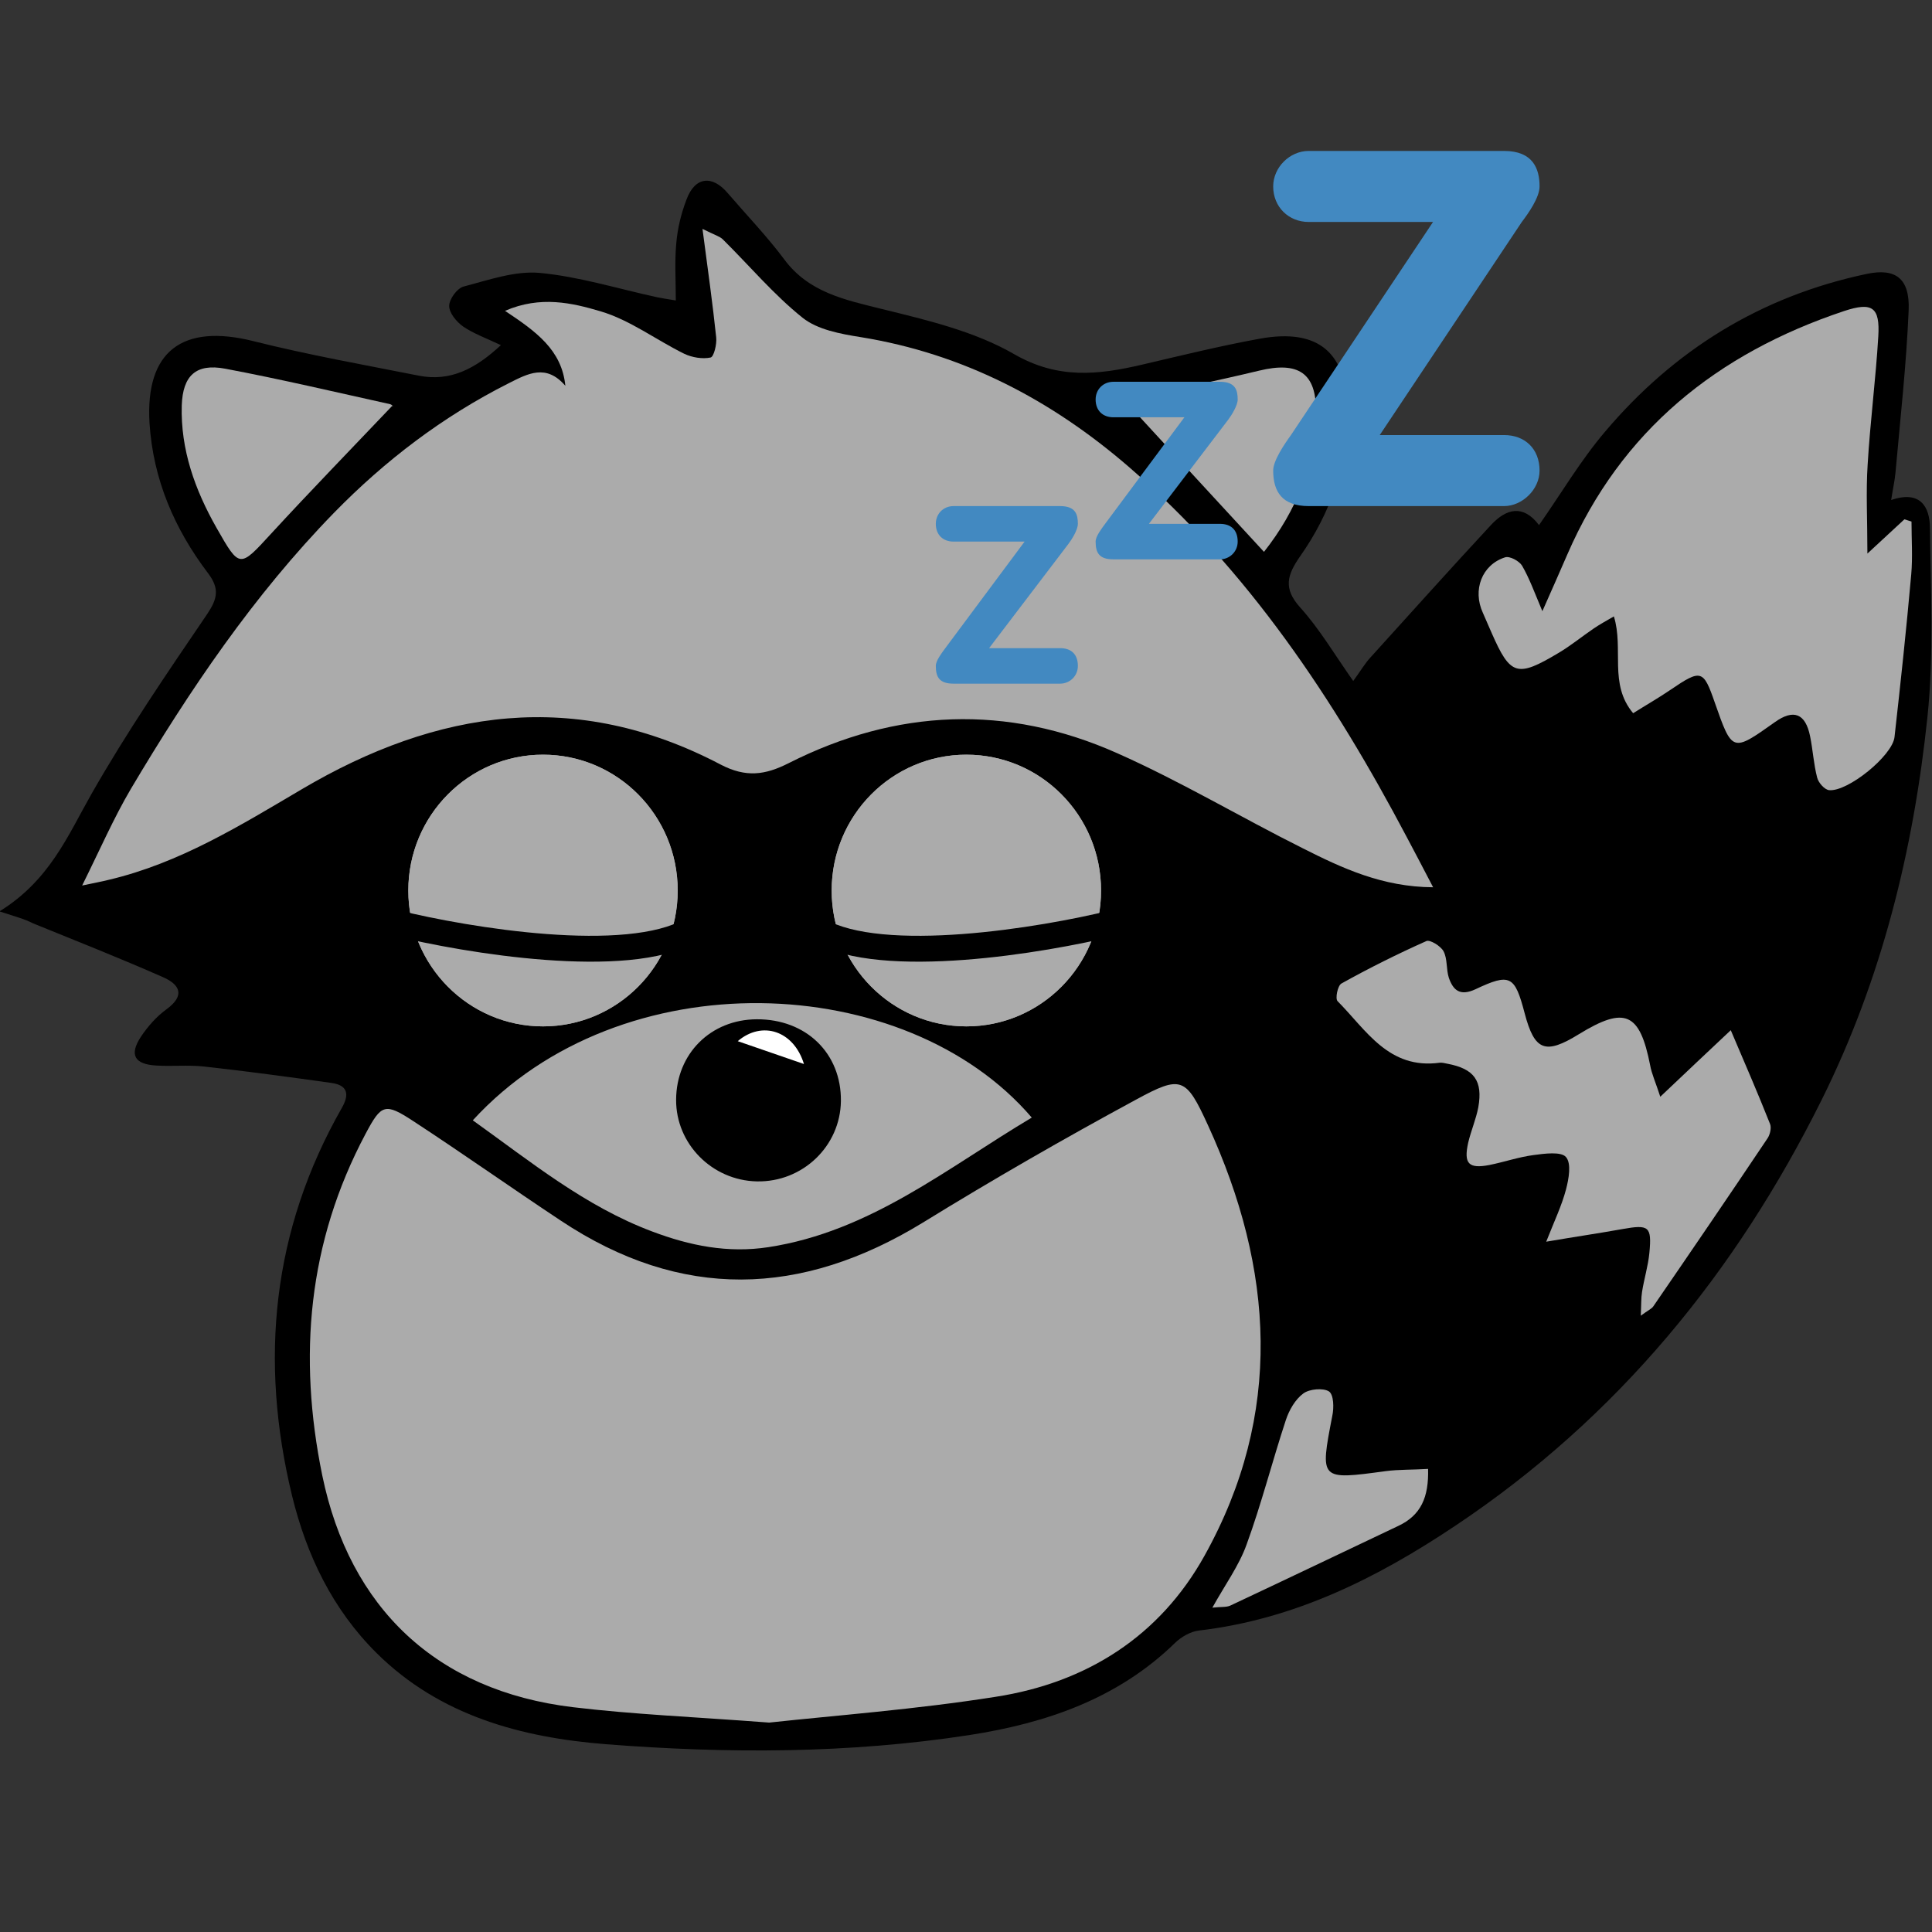 <svg width="64" height="64" viewBox="0 0 64 64" fill="none" xmlns="http://www.w3.org/2000/svg">
<rect x="0" y="0" width="64" height="64" fill="#333333" stroke="none"/>
<g clip-path="url(#clip0)">
<path d="M-0.018 30.191C1.644 29.163 2.241 27.691 3.03 26.301C4.197 24.253 5.533 22.296 6.86 20.347C7.204 19.837 7.279 19.5 6.893 18.99C5.776 17.518 5.071 15.873 4.953 14.015C4.81 11.638 6.037 10.709 8.396 11.301C10.202 11.754 12.041 12.082 13.872 12.444C14.913 12.65 15.745 12.222 16.593 11.433C16.106 11.203 15.694 11.055 15.341 10.816C15.123 10.66 14.88 10.372 14.88 10.133C14.88 9.911 15.14 9.55 15.358 9.492C16.181 9.278 17.055 8.966 17.878 9.04C19.188 9.163 20.473 9.566 21.766 9.846C21.925 9.879 22.077 9.903 22.387 9.953C22.387 9.27 22.345 8.653 22.404 8.045C22.446 7.56 22.564 7.074 22.74 6.614C23.017 5.857 23.588 5.783 24.109 6.4C24.739 7.132 25.411 7.831 25.982 8.596C26.788 9.681 27.972 9.928 29.198 10.232C30.701 10.602 32.28 10.972 33.59 11.729C35.043 12.568 36.37 12.42 37.823 12.082C39.124 11.778 40.426 11.457 41.736 11.219C43.693 10.865 44.634 11.696 44.634 13.661C44.634 15.413 44.071 17 43.072 18.423C42.635 19.048 42.501 19.492 43.072 20.125C43.71 20.832 44.197 21.663 44.827 22.559C45.07 22.23 45.213 21.975 45.406 21.77C46.733 20.306 48.051 18.834 49.395 17.387C49.899 16.844 50.462 16.704 50.982 17.395C51.73 16.326 52.368 15.24 53.174 14.295C55.45 11.605 58.322 9.813 61.841 9.073C62.782 8.875 63.269 9.212 63.227 10.273C63.151 12.074 62.95 13.867 62.79 15.66C62.765 15.923 62.706 16.186 62.647 16.564C63.63 16.227 63.924 16.811 63.932 17.477C63.957 19.574 64.066 21.688 63.848 23.76C63.386 28.159 62.337 32.427 60.346 36.432C57.508 42.139 53.586 46.958 48.194 50.552C45.608 52.279 42.878 53.644 39.712 54.014C39.435 54.047 39.124 54.228 38.923 54.425C37.033 56.267 34.665 57.081 32.112 57.476C28.115 58.093 24.092 58.093 20.078 57.78C17.265 57.558 14.577 56.835 12.486 54.771C11.008 53.307 10.152 51.506 9.673 49.541C8.59 45.067 9.009 40.758 11.327 36.695C11.579 36.251 11.52 35.947 10.975 35.873C9.572 35.676 8.17 35.486 6.759 35.33C6.238 35.273 5.701 35.33 5.172 35.297C4.458 35.256 4.273 34.944 4.668 34.343C4.894 34.006 5.18 33.677 5.508 33.439C6.154 32.97 5.953 32.608 5.382 32.362C3.962 31.737 2.526 31.169 1.09 30.585C0.821 30.445 0.511 30.363 -0.018 30.191Z" fill="black"/>
<path d="M16.729 10.297C17.905 9.787 18.955 10.034 19.895 10.313C20.869 10.601 21.734 11.259 22.666 11.719C22.927 11.843 23.271 11.9 23.54 11.843C23.649 11.818 23.75 11.399 23.725 11.177C23.607 10.05 23.448 8.932 23.271 7.583C23.683 7.788 23.842 7.83 23.943 7.928C24.825 8.8 25.631 9.762 26.588 10.527C27.084 10.922 27.84 11.061 28.512 11.168C31.921 11.719 34.835 13.257 37.388 15.461C41.36 18.898 44.191 23.166 46.601 27.73C46.878 28.248 47.147 28.767 47.474 29.392C45.794 29.383 44.459 28.758 43.157 28.101C41.1 27.073 39.118 25.888 37.01 24.951C33.357 23.323 29.687 23.479 26.127 25.28C25.346 25.675 24.716 25.765 23.876 25.329C19.089 22.813 14.495 23.487 9.986 26.151C7.962 27.344 5.946 28.594 3.603 29.145C3.376 29.203 3.141 29.244 2.721 29.334C3.309 28.15 3.763 27.105 4.334 26.135C6.274 22.87 8.398 19.721 11.069 16.982C12.757 15.255 14.663 13.8 16.847 12.698C17.485 12.377 18.09 12.04 18.728 12.78C18.61 11.588 17.754 10.979 16.729 10.297Z" fill="#ABABAB"/>
<path d="M25.48 57.063C22.986 56.874 20.971 56.792 18.98 56.553C14.462 56.011 11.582 53.272 10.675 48.873C9.869 44.934 10.196 41.159 12.111 37.557C12.632 36.578 12.749 36.521 13.69 37.138C15.336 38.215 16.94 39.35 18.577 40.435C22.558 43.083 26.538 42.968 30.57 40.501C32.879 39.078 35.239 37.722 37.624 36.431C39.136 35.608 39.287 35.682 40.017 37.278C42.201 42.039 42.52 46.833 39.9 51.537C38.422 54.193 36.011 55.739 32.988 56.208C30.343 56.627 27.672 56.825 25.48 57.063Z" fill="#ABABAB"/>
<path d="M61.86 18.338C62.389 17.845 62.741 17.524 63.086 17.203C63.161 17.228 63.245 17.253 63.321 17.277C63.321 17.861 63.363 18.453 63.312 19.029C63.153 20.822 62.96 22.623 62.758 24.416C62.691 25.032 61.213 26.233 60.592 26.175C60.44 26.159 60.239 25.929 60.197 25.764C60.079 25.312 60.054 24.843 59.962 24.391C59.81 23.634 59.416 23.478 58.794 23.922C57.383 24.925 57.383 24.925 56.804 23.272C56.426 22.179 56.35 22.162 55.334 22.853C54.948 23.116 54.545 23.346 54.1 23.626C53.285 22.656 53.797 21.504 53.462 20.419C53.193 20.575 52.983 20.69 52.79 20.822C52.404 21.085 52.034 21.389 51.631 21.628C50.254 22.45 50.035 22.384 49.414 20.97C49.313 20.748 49.221 20.518 49.12 20.296C48.776 19.547 49.086 18.708 49.859 18.462C50.01 18.412 50.329 18.585 50.422 18.741C50.665 19.161 50.833 19.629 51.093 20.246C51.404 19.547 51.664 18.955 51.925 18.355C53.697 14.276 56.871 11.71 61.087 10.304C62.028 9.992 62.279 10.181 62.221 11.143C62.137 12.557 61.952 13.972 61.868 15.394C61.809 16.282 61.86 17.203 61.86 18.338Z" fill="#ABABAB"/>
<path d="M15.662 37.112C20.566 31.758 30.006 32.145 34.179 37.022C31.374 38.691 28.83 40.796 25.454 41.314C24.11 41.52 22.851 41.265 21.608 40.796C19.39 39.965 17.593 38.493 15.662 37.112ZM27.856 36.471C27.872 34.892 26.705 33.757 25.067 33.765C23.539 33.773 22.405 34.908 22.397 36.429C22.389 37.893 23.59 39.102 25.067 39.135C26.588 39.168 27.839 37.967 27.856 36.471Z" fill="#ABABAB"/>
<path d="M54.999 36.331C55.881 35.492 56.645 34.777 57.334 34.127C57.796 35.212 58.233 36.216 58.636 37.235C58.686 37.359 58.636 37.573 58.56 37.696C57.309 39.563 56.041 41.421 54.764 43.28C54.705 43.362 54.596 43.403 54.353 43.584C54.37 43.222 54.361 43.008 54.395 42.794C54.462 42.367 54.596 41.939 54.638 41.503C54.722 40.623 54.621 40.558 53.748 40.714C52.967 40.854 52.178 40.969 51.22 41.133C51.489 40.451 51.733 39.941 51.875 39.406C51.968 39.053 52.06 38.543 51.875 38.329C51.716 38.14 51.161 38.214 50.8 38.263C50.305 38.329 49.826 38.494 49.339 38.592C48.651 38.724 48.483 38.551 48.634 37.86C48.726 37.466 48.894 37.079 48.97 36.684C49.129 35.796 48.827 35.402 47.945 35.237C47.861 35.221 47.777 35.196 47.693 35.204C45.997 35.434 45.258 34.119 44.309 33.165C44.225 33.083 44.309 32.655 44.435 32.581C45.35 32.071 46.291 31.602 47.248 31.175C47.366 31.117 47.727 31.339 47.819 31.512C47.953 31.767 47.903 32.104 47.995 32.392C48.138 32.803 48.365 33.008 48.877 32.77C50.028 32.227 50.179 32.318 50.507 33.568C50.834 34.809 51.187 34.949 52.304 34.258C53.832 33.321 54.319 33.543 54.663 35.286C54.714 35.574 54.848 35.862 54.999 36.331Z" fill="#ABABAB"/>
<path d="M12.991 13.446C11.631 14.877 10.287 16.259 8.986 17.673C7.936 18.816 7.944 18.841 7.172 17.484C6.458 16.226 5.979 14.893 6.021 13.43C6.055 12.443 6.491 12.032 7.457 12.213C9.288 12.558 11.102 12.986 12.924 13.389C13 13.413 13.05 13.495 12.991 13.446Z" fill="#ABABAB"/>
<path d="M41.871 18.281C40.242 16.513 38.739 14.885 37.236 13.248C37.109 13.314 36.983 13.38 36.866 13.446C37.076 13.372 37.278 13.273 37.487 13.224C38.89 12.903 40.309 12.615 41.712 12.278C43.005 11.965 43.609 12.352 43.593 13.643C43.568 15.378 42.955 16.908 41.871 18.281Z" fill="#ABABAB"/>
<path d="M47.307 48.659C47.333 49.596 47.072 50.197 46.316 50.55C44.461 51.43 42.605 52.318 40.749 53.19C40.614 53.248 40.446 53.223 40.161 53.256C40.581 52.499 41.043 51.866 41.294 51.167C41.79 49.81 42.143 48.412 42.596 47.039C42.705 46.71 42.907 46.356 43.176 46.159C43.377 46.011 43.831 45.97 44.024 46.093C44.183 46.2 44.192 46.636 44.133 46.907C43.722 49.037 43.713 49.029 45.905 48.733C46.35 48.675 46.787 48.692 47.307 48.659Z" fill="#ABABAB"/>
<path d="M34.097 33.24C35.836 31.143 35.97 29.482 34.618 28.092C33.434 26.875 31.611 26.719 30.209 27.706C28.613 28.832 28.479 30.428 29.789 32.755C28.748 32.517 27.891 30.913 28 29.384C28.143 27.27 29.705 25.732 31.939 25.51C33.795 25.329 35.71 26.604 36.239 28.364C36.827 30.362 36.02 32.319 34.097 33.24Z" fill="white"/>
<path d="M19.98 33.206C21.744 31.126 21.862 29.333 20.442 28.034C19.057 26.767 17.142 26.718 15.832 27.919C14.278 29.333 14.379 30.978 16.134 33.116C15.043 33.075 13.749 31.101 13.808 29.497C13.884 27.507 15.353 25.912 17.495 25.567C19.376 25.27 21.475 26.447 22.03 28.165C22.701 30.221 21.862 32.441 19.98 33.206Z" fill="white"/>
<path d="M26.632 35.247C25.826 34.967 25.162 34.737 24.439 34.49C25.246 33.8 26.296 34.145 26.632 35.247Z" fill="white"/>
<path d="M16.783 30.486C17.303 30.486 17.724 30.073 17.724 29.565C17.724 29.056 17.303 28.644 16.783 28.644C16.264 28.644 15.842 29.056 15.842 29.565C15.842 30.073 16.264 30.486 16.783 30.486Z" fill="white"/>
<path d="M31.292 30.041C31.812 30.041 32.233 29.629 32.233 29.12C32.233 28.611 31.812 28.199 31.292 28.199C30.773 28.199 30.351 28.611 30.351 29.12C30.351 29.629 30.773 30.041 31.292 30.041Z" fill="white"/>
<rect x="36.727" y="13.113" width="0.545" height="0.477" fill="black"/>
</g>
<path d="M22.45 29.5C22.45 31.985 20.452 34 17.988 34C15.524 34 13.526 31.985 13.526 29.5C13.526 27.015 15.524 25 17.988 25C20.452 25 22.45 27.015 22.45 29.5Z" fill="#ABABAB"/>
<path d="M36.474 29.5C36.474 31.985 34.477 34 32.012 34C29.548 34 27.55 31.985 27.55 29.5C27.55 27.015 29.548 25 32.012 25C34.477 25 36.474 27.015 36.474 29.5Z" fill="#ABABAB"/>
<path fill-rule="evenodd" clip-rule="evenodd" d="M18.064 31.797C16.152 31.655 14.21 31.285 13 30.988L13.201 30.155C14.376 30.444 16.271 30.804 18.127 30.942C19.054 31.011 19.961 31.024 20.758 30.948C21.562 30.872 22.217 30.708 22.665 30.451L23.086 31.195C22.485 31.541 21.691 31.721 20.838 31.802C19.978 31.884 19.02 31.868 18.064 31.797Z" fill="black"/>
<path fill-rule="evenodd" clip-rule="evenodd" d="M31.936 31.797C33.847 31.655 35.79 31.285 37 30.988L36.798 30.155C35.624 30.444 33.729 30.804 31.873 30.942C30.946 31.011 30.039 31.024 29.242 30.948C28.438 30.872 27.783 30.708 27.335 30.451L26.914 31.195C27.515 31.541 28.309 31.721 29.162 31.802C30.022 31.884 30.98 31.868 31.936 31.797Z" fill="black"/>
<path d="M22.45 29.5C22.45 31.985 20.452 34 17.988 34C15.524 34 13.526 31.985 13.526 29.5C13.526 27.015 15.524 25 17.988 25C20.452 25 22.45 27.015 22.45 29.5Z" fill="#ABABAB"/>
<path d="M36.474 29.5C36.474 31.985 34.477 34 32.012 34C29.548 34 27.55 31.985 27.55 29.5C27.55 27.015 29.548 25 32.012 25C34.477 25 36.474 27.015 36.474 29.5Z" fill="#ABABAB"/>
<path fill-rule="evenodd" clip-rule="evenodd" d="M18.064 31.797C16.152 31.655 14.21 31.285 13 30.988L13.201 30.155C14.376 30.444 16.271 30.804 18.127 30.942C19.054 31.011 19.961 31.024 20.758 30.948C21.562 30.872 22.217 30.708 22.665 30.451L23.086 31.195C22.485 31.541 21.691 31.721 20.838 31.802C19.978 31.884 19.02 31.868 18.064 31.797Z" fill="black"/>
<path fill-rule="evenodd" clip-rule="evenodd" d="M31.936 31.797C33.847 31.655 35.79 31.285 37 30.988L36.798 30.155C35.624 30.444 33.729 30.804 31.873 30.942C30.946 31.011 30.039 31.024 29.242 30.948C28.438 30.872 27.783 30.708 27.335 30.451L26.914 31.195C27.515 31.541 28.309 31.721 29.162 31.802C30.022 31.884 30.98 31.868 31.936 31.797Z" fill="black"/>
<path d="M49.824 14.412C50.522 14.412 51 14.874 51 15.588C51 16.219 50.422 16.765 49.824 16.765H43.353C42.473 16.765 42.176 16.287 42.176 15.588C42.176 15.256 42.548 14.711 42.765 14.412L47.471 7.353H43.353C42.689 7.353 42.176 6.857 42.176 6.176C42.176 5.545 42.723 5 43.353 5H49.824C50.788 5 51 5.595 51 6.176C51 6.542 50.627 7.071 50.412 7.353L45.706 14.412H49.824Z" fill="#4289C1"/>
<path d="M40.412 17.353C40.784 17.353 41 17.561 41 17.941C41 18.278 40.731 18.529 40.412 18.529H36.882C36.413 18.529 36.294 18.314 36.294 17.941C36.294 17.764 36.492 17.512 36.608 17.353L39.235 13.823H36.882C36.528 13.823 36.294 13.598 36.294 13.235C36.294 12.898 36.546 12.647 36.882 12.647H40.412C40.926 12.647 41 12.925 41 13.235C41 13.43 40.801 13.751 40.687 13.902L38.059 17.353H40.412Z" fill="#4289C1"/>
<path d="M35.118 21.471C35.49 21.471 35.706 21.678 35.706 22.059C35.706 22.396 35.437 22.647 35.118 22.647H31.588C31.119 22.647 31 22.431 31 22.059C31 21.882 31.198 21.63 31.314 21.471L33.941 17.941H31.588C31.234 17.941 31 17.715 31 17.353C31 17.017 31.252 16.765 31.588 16.765H35.118C35.632 16.765 35.706 17.043 35.706 17.353C35.706 17.548 35.507 17.869 35.392 18.019L32.765 21.471H35.118Z" fill="#4289C1"/>
<defs>
<clipPath id="clip0">
<rect width="64" height="64" fill="white"/>
</clipPath>
</defs>
</svg>
